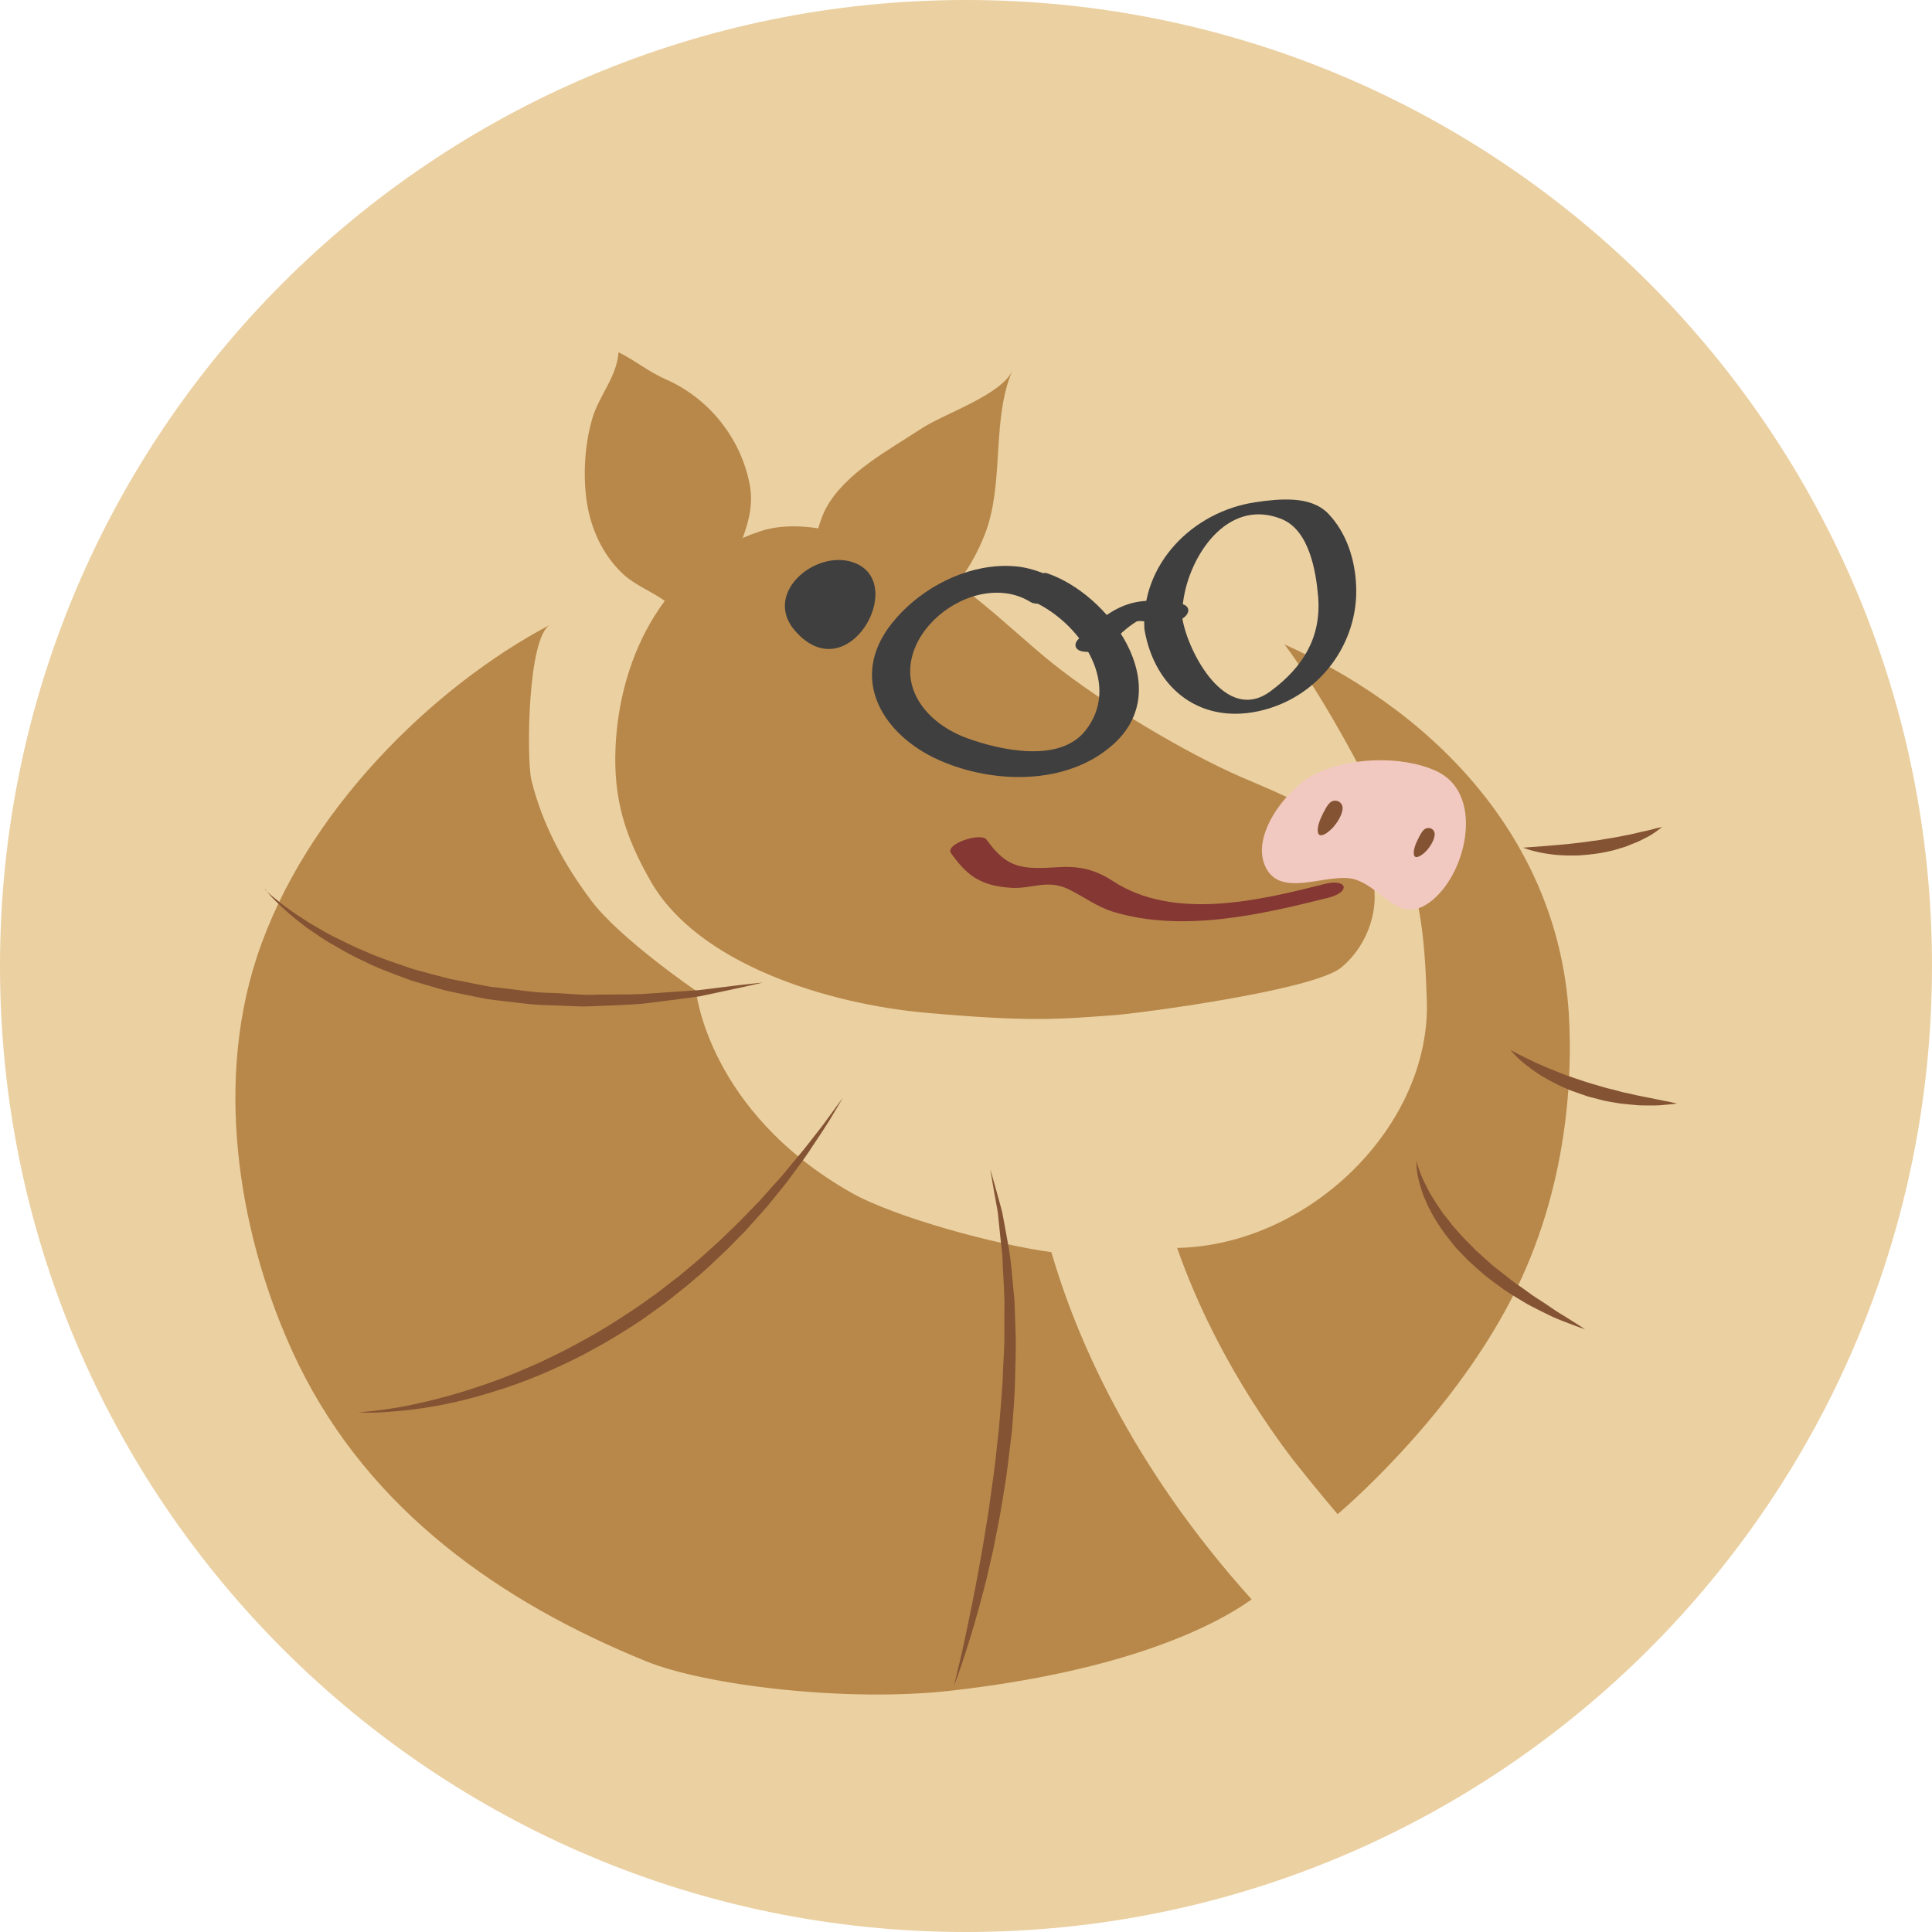 <svg xmlns="http://www.w3.org/2000/svg" width="16" height="16" version="1.1" viewBox="0 0 16 16" xml:space="preserve">
 <defs>
  <clipPath id="clipPath3373" clipPathUnits="userSpaceOnUse">
   <path d="m 2326.85,1206.84 c -17.32,269.33 -200.56,487.97 -470.64,610.02 75.13,-101.81 141.36,-235.71 181.52,-313.94 48.07,-93.6 51.04,-197.4 53.99,-273.88 8.02,-208.84 -194.76,-407.368 -413.54,-411.739 31.7,-90.61 88.76,-214.321 190.3,-348.789 40.78,-51.653 75.52,-92.211 75.52,-92.211 0,0 183.27,152.98 288.7,357.898 95.18,185 100.41,375.051 94.15,472.641 z"/>
  </clipPath>
  <clipPath id="clipPath3395" clipPathUnits="userSpaceOnUse">
   <path d="m 1253.99,1882.09 c 53.01,1.11 98.18,89.51 111.57,134.12 24.18,80.55 7.06,176.93 39.48,253.66 -18.74,-40.07 -113.26,-70.97 -150.08,-95.25 -53.71,-35.45 -126.33,-73.35 -158.16,-131.83 -13.78,-25.31 -26.48,-79.28 -19.83,-101.7"/>
  </clipPath>
  <clipPath id="clipPath3411" clipPathUnits="userSpaceOnUse">
   <path d="m 748.035,1646.9 c 6.969,155.2 86.258,306.15 239.008,357.24 74.097,24.8 169.677,-11.11 239.187,-37.69 89.19,-34.13 170.84,-120.74 245.19,-180.49 81.13,-65.23 220.57,-148.87 314.13,-189.28 72.2,-31.17 179.28,-71.36 210.86,-150.39 22.96,-57.49 -0.21,-126.41 -46.52,-164.63 -45.9,-37.82 -335.85,-76.05 -377.19,-78.98 -90.52,-6.43 -135,-11.4 -308.94,3.93 -165.22,14.55 -379.475,81.34 -457.506,218.01 -41.684,72.98 -62.137,134.95 -58.219,222.28 z"/>
  </clipPath>
  <clipPath id="clipPath3435" clipPathUnits="userSpaceOnUse">
   <path d="m 926.012,1875.46 c -2.028,70.52 57.574,131.59 44.613,204.08 -13.977,78.01 -67.676,145.1 -139.387,176.41 -28.558,12.47 -51.55,31.92 -78.265,44.82 -2.86,-40.87 -31.688,-70.55 -43.133,-108.76 -12.867,-42.95 -16.063,-95.1 -9.395,-139.29 6.633,-43.97 25.977,-86.67 58.344,-117.67 22.012,-21.05 50.098,-30.36 73.863,-48.32 17.075,-12.92 32.528,-32.19 44.914,-49.1"/>
  </clipPath>
  <clipPath id="clipPath3463" clipPathUnits="userSpaceOnUse">
   <path d="m 1469.87,810.32 c -91.38,12.11 -260,57.711 -332.17,98.879 -237.239,135.321 -256.438,334.051 -256.438,334.051 0,0 -125.926,86.12 -173.164,148.94 -45.418,60.4 -81.383,126.26 -99.446,200.1 -8.039,32.88 -6.914,237.2 31.336,257.35 C 446.152,1747.53 233.375,1540.1 154.082,1299.55 80.746,1077.06 129.977,824.551 215.004,641.16 c 2.726,-5.871 5.5,-11.691 8.324,-17.461 C 341.453,382.73 556.719,230.988 799.363,132.371 895.156,93.441 1128.66,64.031 1304.37,84.039 1580.98,115.539 1730.78,184.898 1801.61,235.121 1598.35,460.641 1508.83,675.969 1469.87,810.32 Z"/>
  </clipPath>
 </defs>
 <g transform="matrix(1.25,0,0,-1.25,0,16)">
  <path style="fill:#ebd0a1" d="M 12.8,6.4 C 12.8,2.865 9.935,-4.7839999e-6 6.4,-4.7839999e-6 2.865,-4.7839999e-6 3.600001e-8,2.865 3.600001e-8,6.4 c 0,3.535 2.865,6.4 6.4,6.4 3.535,0 6.4,-2.865 6.4,-6.4"/>
  <g transform="matrix(0.004,0,0,0.004,1.086,1.263)">
   <g clip-path="url(#clipPath3373)">
    <path style="fill:#b8884a" d="m 2326.85,1206.84 c -17.32,269.33 -200.56,487.97 -470.64,610.02 75.13,-101.81 141.36,-235.71 181.52,-313.94 48.07,-93.6 51.04,-197.4 53.99,-273.88 8.02,-208.84 -194.76,-407.368 -413.54,-411.739 31.7,-90.61 88.76,-214.321 190.3,-348.789 40.78,-51.653 75.52,-92.211 75.52,-92.211 0,0 183.27,152.98 288.7,357.898 95.18,185 100.41,375.051 94.15,472.641"/>
   </g>
  </g>
  <path style="fill:#845333" d="m 9.384,5.112 c 0,0 0.001,-0.006 0.004,-0.018 0.003,-0.012 0.009,-0.028 0.016,-0.049 0.007,-0.021 0.018,-0.046 0.031,-0.074 0.006,-0.014 0.015,-0.028 0.022,-0.044 0.008,-0.015 0.016,-0.031 0.026,-0.047 0.01,-0.016 0.02,-0.033 0.031,-0.05 0.011,-0.017 0.023,-0.034 0.035,-0.052 0.011,-0.018 0.026,-0.035 0.04,-0.053 0.015,-0.017 0.027,-0.037 0.043,-0.054 0.032,-0.035 0.062,-0.072 0.098,-0.106 0.017,-0.018 0.035,-0.035 0.052,-0.053 0.018,-0.017 0.038,-0.033 0.056,-0.05 l 0.056,-0.05 c 0.02,-0.015 0.039,-0.031 0.059,-0.046 0.02,-0.015 0.039,-0.031 0.058,-0.046 0.019,-0.015 0.039,-0.028 0.059,-0.042 0.039,-0.026 0.075,-0.056 0.112,-0.079 0.037,-0.023 0.071,-0.046 0.103,-0.068 0.031,-0.022 0.062,-0.04 0.088,-0.056 0.026,-0.017 0.05,-0.031 0.069,-0.043 0.038,-0.024 0.059,-0.039 0.059,-0.039 0,0 -0.024,0.008 -0.067,0.024 -0.021,0.008 -0.047,0.018 -0.076,0.029 -0.029,0.012 -0.063,0.024 -0.097,0.042 -0.035,0.017 -0.073,0.035 -0.112,0.056 -0.04,0.02 -0.079,0.046 -0.121,0.071 -0.021,0.013 -0.042,0.026 -0.063,0.04 -0.021,0.015 -0.041,0.03 -0.061,0.045 -0.021,0.015 -0.041,0.031 -0.062,0.047 l -0.059,0.051 c -0.019,0.018 -0.039,0.035 -0.058,0.053 -0.018,0.019 -0.036,0.038 -0.054,0.056 -0.037,0.036 -0.066,0.079 -0.097,0.117 -0.029,0.04 -0.055,0.08 -0.078,0.119 -0.011,0.02 -0.021,0.039 -0.031,0.058 -0.009,0.019 -0.017,0.038 -0.025,0.056 -0.016,0.036 -0.026,0.071 -0.035,0.102 -0.008,0.031 -0.014,0.058 -0.017,0.081 -0.003,0.023 -0.004,0.041 -0.004,0.053 -2.606e-4,0.012 2.171e-4,0.019 2.171e-4,0.019"/>
  <path style="fill:#845333" d="m 10.012,5.841 c 0,0 0.016,-0.009 0.045,-0.024 0.029,-0.015 0.07,-0.035 0.119,-0.058 0.025,-0.011 0.052,-0.023 0.08,-0.035 0.029,-0.012 0.059,-0.024 0.09,-0.036 0.031,-0.013 0.065,-0.023 0.098,-0.035 0.033,-0.012 0.068,-0.022 0.102,-0.033 0.034,-0.01 0.069,-0.02 0.103,-0.03 0.035,-0.007 0.068,-0.017 0.101,-0.026 0.033,-0.006 0.065,-0.014 0.095,-0.021 0.03,-0.007 0.059,-0.011 0.086,-0.017 0.027,-0.005 0.051,-0.011 0.073,-0.015 0.022,-0.004 0.041,-0.008 0.057,-0.011 0.032,-0.007 0.05,-0.011 0.05,-0.011 0,0 -0.018,-0.003 -0.051,-0.006 -0.032,-0.003 -0.079,-0.009 -0.135,-0.007 -0.028,5.625e-4 -0.059,-4.875e-4 -0.09,0.003 -0.032,0.003 -0.066,0.006 -0.101,0.01 -0.034,0.006 -0.07,0.011 -0.107,0.019 -0.036,0.009 -0.072,0.019 -0.108,0.028 -0.035,0.013 -0.071,0.024 -0.106,0.037 -0.034,0.013 -0.068,0.028 -0.099,0.044 -0.032,0.015 -0.061,0.032 -0.089,0.048 -0.028,0.016 -0.053,0.034 -0.076,0.05 -0.046,0.033 -0.081,0.064 -0.104,0.087 -0.023,0.023 -0.035,0.038 -0.035,0.038"/>
  <path style="fill:#845333" d="m 10.091,7.184 c 0,0 0.059,0.004 0.148,0.011 0.022,0.002 0.046,0.004 0.07,0.006 0.025,0.002 0.051,0.005 0.078,0.007 0.054,0.006 0.111,0.012 0.168,0.021 0.029,0.003 0.057,0.008 0.085,0.013 0.028,0.004 0.056,0.009 0.082,0.014 0.053,0.01 0.103,0.02 0.145,0.031 0.021,0.005 0.041,0.009 0.059,0.013 0.017,0.005 0.033,0.009 0.045,0.012 0.025,0.006 0.041,0.009 0.041,0.009 0,0 -0.012,-0.009 -0.033,-0.025 -0.021,-0.016 -0.053,-0.037 -0.094,-0.056 -0.01,-0.005 -0.021,-0.011 -0.032,-0.016 -0.011,-0.005 -0.023,-0.009 -0.035,-0.014 -0.024,-0.01 -0.05,-0.021 -0.077,-0.028 -0.027,-0.008 -0.055,-0.018 -0.085,-0.023 -0.029,-0.007 -0.059,-0.012 -0.089,-0.016 -0.03,-0.004 -0.06,-0.007 -0.09,-0.009 -0.03,-0.003 -0.059,-0.001 -0.087,-0.002 -0.057,0.001 -0.109,0.006 -0.154,0.014 -0.089,0.014 -0.146,0.039 -0.146,0.039"/>
  <g transform="matrix(0.004,0,0,0.004,1.086,1.263)">
   <g clip-path="url(#clipPath3395)">
    <path style="fill:#b8884a" d="m 1253.99,1882.09 c 53.01,1.11 98.18,89.51 111.57,134.12 24.18,80.55 7.06,176.93 39.48,253.66 -18.74,-40.07 -113.26,-70.97 -150.08,-95.25 -53.71,-35.45 -126.33,-73.35 -158.16,-131.83 -13.78,-25.31 -26.48,-79.28 -19.83,-101.7"/>
   </g>
  </g>
  <g transform="matrix(0.004,0,0,0.004,1.086,1.263)">
   <g clip-path="url(#clipPath3411)">
    <path style="fill:#b8884a" d="m 748.035,1646.9 c 6.969,155.2 86.258,306.15 239.008,357.24 74.097,24.8 169.677,-11.11 239.187,-37.69 89.19,-34.13 170.84,-120.74 245.19,-180.49 81.13,-65.23 220.57,-148.87 314.13,-189.28 72.2,-31.17 179.28,-71.36 210.86,-150.39 22.96,-57.49 -0.21,-126.41 -46.52,-164.63 -45.9,-37.82 -335.85,-76.05 -377.19,-78.98 -90.52,-6.43 -135,-11.4 -308.94,3.93 -165.22,14.55 -379.475,81.34 -457.506,218.01 -41.684,72.98 -62.137,134.95 -58.219,222.28"/>
   </g>
  </g>
  <path style="fill:#f2c9c0" d="M 9.492,6.838 C 9.724,7.031 9.833,7.549 9.513,7.693 9.279,7.798 8.927,7.783 8.7,7.665 8.532,7.577 8.298,7.285 8.376,7.076 8.469,6.828 8.8,7.029 8.979,6.973 9.17,6.912 9.273,6.656 9.492,6.838"/>
  <path style="fill:#3f3f3f" d="M 5.627,9.082 C 5.376,9.141 5.059,8.859 5.268,8.62 c 0.352,-0.403 0.757,0.331 0.382,0.455 -0.008,0.003 -0.016,0.005 -0.024,0.007"/>
  <g transform="matrix(0.004,0,0,0.004,1.086,1.263)">
   <g clip-path="url(#clipPath3435)">
    <path style="fill:#b8884a" d="m 926.012,1875.46 c -2.028,70.52 57.574,131.59 44.613,204.08 -13.977,78.01 -67.676,145.1 -139.387,176.41 -28.558,12.47 -51.55,31.92 -78.265,44.82 -2.86,-40.87 -31.688,-70.55 -43.133,-108.76 -12.867,-42.95 -16.063,-95.1 -9.395,-139.29 6.633,-43.97 25.977,-86.67 58.344,-117.67 22.012,-21.05 50.098,-30.36 73.863,-48.32 17.075,-12.92 32.528,-32.19 44.914,-49.1"/>
   </g>
  </g>
  <path style="fill:#3f3f3f" d="M 6.612,9.049 C 6.341,9.032 6.072,8.877 5.907,8.668 5.617,8.301 5.852,7.926 6.226,7.762 6.584,7.605 7.069,7.596 7.373,7.866 7.801,8.246 7.348,8.868 6.931,9.004 c -0.006,0.002 -0.014,-0.002 -0.021,-0.001 -0.06,0.023 -0.121,0.04 -0.184,0.045 -0.038,0.003 -0.077,0.004 -0.115,0.001 z m 6e-4,-0.176 c 0.075,-0.001 0.148,-0.02 0.214,-0.061 0.014,-0.009 0.031,-0.011 0.05,-0.012 C 7.173,8.648 7.428,8.257 7.19,7.958 7.018,7.743 6.628,7.83 6.411,7.908 6.152,8.001 5.944,8.235 6.066,8.518 6.154,8.721 6.388,8.877 6.612,8.873 Z"/>
  <path style="fill:#3f3f3f" d="M 7.825,8.799 C 7.71,8.819 7.594,8.834 7.481,8.799 7.348,8.759 7.249,8.661 7.149,8.57 c -0.038,-0.035 -0.03,-0.076 0.023,-0.086 0.058,-0.011 0.134,0.008 0.178,0.048 0.057,0.052 0.112,0.109 0.178,0.149 0.024,0.015 0.11,-0.01 0.143,-0.016 0.059,-0.011 0.132,0.008 0.178,0.048 0.039,0.034 0.029,0.077 -0.023,0.086 v 0"/>
  <path style="fill:#3f3f3f" d="M 8.571,9.489 C 8.485,9.495 8.394,9.484 8.32,9.473 7.902,9.412 7.556,9.062 7.582,8.631 7.652,8.223 7.97,7.992 8.371,8.096 c 0.374,0.097 0.628,0.442 0.614,0.817 -0.006,0.176 -0.062,0.355 -0.185,0.484 -0.059,0.061 -0.141,0.086 -0.228,0.092 z m -0.219,-0.097 c 0.046,-0.002 0.094,-0.012 0.144,-0.033 C 8.675,9.282 8.719,9.014 8.733,8.846 8.755,8.576 8.631,8.378 8.417,8.22 8.121,8.001 7.872,8.478 7.834,8.699 c -0.017,0.281 0.197,0.706 0.518,0.693 z"/>
  <path style="fill:#843733" d="M 6.301,7.147 C 6.41,6.994 6.5,6.932 6.698,6.918 6.835,6.909 6.939,6.978 7.083,6.907 7.188,6.855 7.265,6.793 7.379,6.758 7.836,6.621 8.355,6.74 8.803,6.853 8.951,6.891 8.926,6.981 8.778,6.944 8.341,6.833 7.777,6.698 7.371,6.964 7.257,7.038 7.153,7.063 7.018,7.055 6.774,7.04 6.676,7.042 6.537,7.236 6.5,7.289 6.257,7.208 6.301,7.147 v 0"/>
  <path style="fill:#845333" d="m 8.801,7.29 c 0.041,0.03 0.09,0.1 0.094,0.151 0.003,0.041 -0.037,0.066 -0.072,0.049 -0.029,-0.014 -0.054,-0.073 -0.068,-0.101 -0.029,-0.057 -0.051,-0.172 0.046,-0.1"/>
  <path style="fill:#845333" d="m 9.426,7.141 c 0.034,0.025 0.076,0.084 0.079,0.128 0.003,0.035 -0.031,0.055 -0.061,0.041 -0.025,-0.012 -0.045,-0.062 -0.057,-0.085 -0.024,-0.048 -0.043,-0.145 0.039,-0.084"/>
  <g transform="matrix(0.004,0,0,0.004,1.086,1.263)">
   <g clip-path="url(#clipPath3463)">
    <path style="fill:#b8884a" d="m 1469.87,810.32 c -91.38,12.11 -260,57.711 -332.17,98.879 -237.239,135.321 -256.438,334.051 -256.438,334.051 0,0 -125.926,86.12 -173.164,148.94 -45.418,60.4 -81.383,126.26 -99.446,200.1 -8.039,32.88 -6.914,237.2 31.336,257.35 C 446.152,1747.53 233.375,1540.1 154.082,1299.55 80.746,1077.06 129.977,824.551 215.004,641.16 c 2.726,-5.871 5.5,-11.691 8.324,-17.461 C 341.453,382.73 556.719,230.988 799.363,132.371 895.156,93.441 1128.66,64.031 1304.37,84.039 1580.98,115.539 1730.78,184.898 1801.61,235.121 1598.35,460.641 1508.83,675.969 1469.87,810.32"/>
   </g>
  </g>
  <path style="fill:#845333" d="m 1.755,6.907 c 0,0 0.009,-0.01 0.029,-0.027 0.018,-0.018 0.048,-0.04 0.085,-0.07 0.038,-0.029 0.084,-0.063 0.14,-0.098 0.014,-0.009 0.028,-0.018 0.043,-0.028 0.015,-0.009 0.031,-0.018 0.047,-0.027 0.032,-0.018 0.065,-0.039 0.101,-0.057 0.073,-0.036 0.15,-0.076 0.236,-0.11 0.084,-0.039 0.178,-0.067 0.273,-0.101 0.047,-0.017 0.098,-0.027 0.148,-0.042 0.025,-0.007 0.05,-0.013 0.076,-0.02 0.025,-0.007 0.051,-0.014 0.077,-0.018 0.052,-0.01 0.104,-0.02 0.157,-0.031 l 0.079,-0.015 0.08,-0.009 c 0.107,-0.012 0.213,-0.031 0.32,-0.032 0.106,-0.003 0.21,-0.017 0.312,-0.012 0.101,0.002 0.199,1.736e-4 0.292,0.004 0.093,0.006 0.181,0.013 0.262,0.018 0.041,0.003 0.08,0.005 0.117,0.008 0.037,0.004 0.072,0.009 0.105,0.013 0.066,0.008 0.123,0.015 0.17,0.021 0.095,0.011 0.149,0.016 0.149,0.016 0,0 -0.053,-0.013 -0.146,-0.033 -0.047,-0.01 -0.103,-0.022 -0.168,-0.036 -0.033,-0.007 -0.067,-0.014 -0.104,-0.022 -0.037,-0.006 -0.076,-0.01 -0.117,-0.016 -0.081,-0.01 -0.17,-0.022 -0.263,-0.033 -0.094,-0.008 -0.193,-0.011 -0.296,-0.015 -0.026,-0.001 -0.052,-0.002 -0.078,-0.003 -0.026,-0.001 -0.052,0.001 -0.079,0.002 -0.053,0.002 -0.107,0.004 -0.161,0.006 -0.108,9e-4 -0.217,0.018 -0.327,0.03 l -0.082,0.01 -0.081,0.016 c -0.054,0.011 -0.107,0.022 -0.16,0.033 -0.053,0.01 -0.104,0.028 -0.155,0.042 -0.051,0.016 -0.102,0.028 -0.15,0.047 -0.097,0.037 -0.191,0.07 -0.275,0.114 -0.087,0.038 -0.163,0.085 -0.235,0.126 -0.035,0.021 -0.068,0.044 -0.099,0.065 -0.015,0.011 -0.03,0.021 -0.045,0.031 -0.014,0.011 -0.028,0.022 -0.041,0.032 -0.053,0.04 -0.097,0.08 -0.132,0.112 -0.035,0.033 -0.061,0.06 -0.077,0.08 -0.017,0.019 -0.025,0.03 -0.025,0.03"/>
  <path style="fill:#845333" d="m 2.373,3.443 c 0,5.18e-5 0.062,0.003 0.17,0.018 0.108,0.014 0.26,0.044 0.438,0.094 0.089,0.024 0.185,0.056 0.284,0.091 0.1,0.035 0.203,0.08 0.308,0.126 0.105,0.049 0.211,0.102 0.317,0.162 0.106,0.058 0.21,0.125 0.312,0.193 0.051,0.034 0.101,0.071 0.151,0.106 0.048,0.038 0.097,0.075 0.145,0.112 0.047,0.039 0.093,0.077 0.138,0.116 0.044,0.04 0.088,0.079 0.131,0.118 0.042,0.04 0.082,0.08 0.122,0.118 0.039,0.039 0.077,0.079 0.114,0.117 0.038,0.037 0.071,0.077 0.104,0.114 0.033,0.037 0.067,0.072 0.096,0.109 0.059,0.072 0.115,0.136 0.161,0.196 0.046,0.06 0.088,0.111 0.119,0.156 0.064,0.088 0.101,0.138 0.101,0.138 0,0 -0.031,-0.054 -0.087,-0.147 C 5.468,5.333 5.431,5.278 5.389,5.215 5.348,5.15 5.297,5.081 5.241,5.006 5.214,4.968 5.183,4.93 5.151,4.891 5.119,4.852 5.087,4.81 5.051,4.771 5.015,4.731 4.978,4.689 4.94,4.647 4.901,4.607 4.86,4.566 4.819,4.524 4.776,4.483 4.733,4.442 4.689,4.401 4.644,4.36 4.597,4.321 4.55,4.281 4.502,4.242 4.453,4.204 4.404,4.165 4.353,4.129 4.303,4.091 4.251,4.055 4.146,3.986 4.04,3.919 3.931,3.861 3.823,3.8 3.712,3.749 3.604,3.702 3.496,3.656 3.389,3.616 3.286,3.585 3.183,3.552 3.085,3.526 2.993,3.506 2.809,3.465 2.653,3.451 2.544,3.444 c -0.055,-0.004 -0.098,-0.003 -0.127,-0.003 -0.029,0.001 -0.045,0.002 -0.045,0.002"/>
  <path style="fill:#845333" d="m 6.32,1.631 c 0,0 0.013,0.053 0.035,0.145 0.023,0.092 0.05,0.225 0.083,0.384 0.015,0.08 0.033,0.166 0.049,0.257 0.008,0.046 0.017,0.093 0.025,0.141 0.008,0.048 0.016,0.097 0.024,0.147 0.018,0.1 0.029,0.204 0.045,0.309 0.015,0.105 0.024,0.213 0.037,0.32 0.008,0.107 0.019,0.215 0.025,0.321 0.002,0.106 0.013,0.21 0.011,0.311 4.35e-5,0.05 8.66e-5,0.1 1.305e-4,0.149 2.171e-4,0.024 3.75e-4,0.048 6e-4,0.072 -5.25e-4,0.024 -0.002,0.047 -0.003,0.07 -0.002,0.046 -0.004,0.091 -0.007,0.135 -0.002,0.043 -0.002,0.086 -0.008,0.126 -0.009,0.08 -0.016,0.154 -0.023,0.22 -0.002,0.033 -0.009,0.063 -0.014,0.091 -0.005,0.028 -0.01,0.054 -0.014,0.077 -0.016,0.093 -0.025,0.147 -0.025,0.147 0,0 0.016,-0.052 0.041,-0.144 0.006,-0.023 0.013,-0.048 0.021,-0.076 0.007,-0.028 0.017,-0.058 0.022,-0.09 0.012,-0.065 0.026,-0.139 0.04,-0.22 0.014,-0.081 0.02,-0.169 0.029,-0.263 0.002,-0.023 0.005,-0.047 0.007,-0.071 9.375e-4,-0.024 0.002,-0.048 0.003,-0.073 0.002,-0.049 0.003,-0.1 0.005,-0.151 0.002,-0.051 0.001,-0.103 8.7e-5,-0.156 -0.001,-0.053 -0.003,-0.106 -0.004,-0.16 C 6.723,3.543 6.712,3.434 6.705,3.325 6.691,3.217 6.68,3.109 6.665,3.003 6.648,2.897 6.632,2.792 6.612,2.692 6.602,2.642 6.592,2.593 6.583,2.544 6.572,2.497 6.561,2.45 6.551,2.404 6.531,2.313 6.507,2.227 6.486,2.149 6.443,1.991 6.401,1.862 6.371,1.772 6.356,1.726 6.343,1.692 6.334,1.668 6.325,1.644 6.32,1.631 6.32,1.631"/>
 </g>
</svg>

